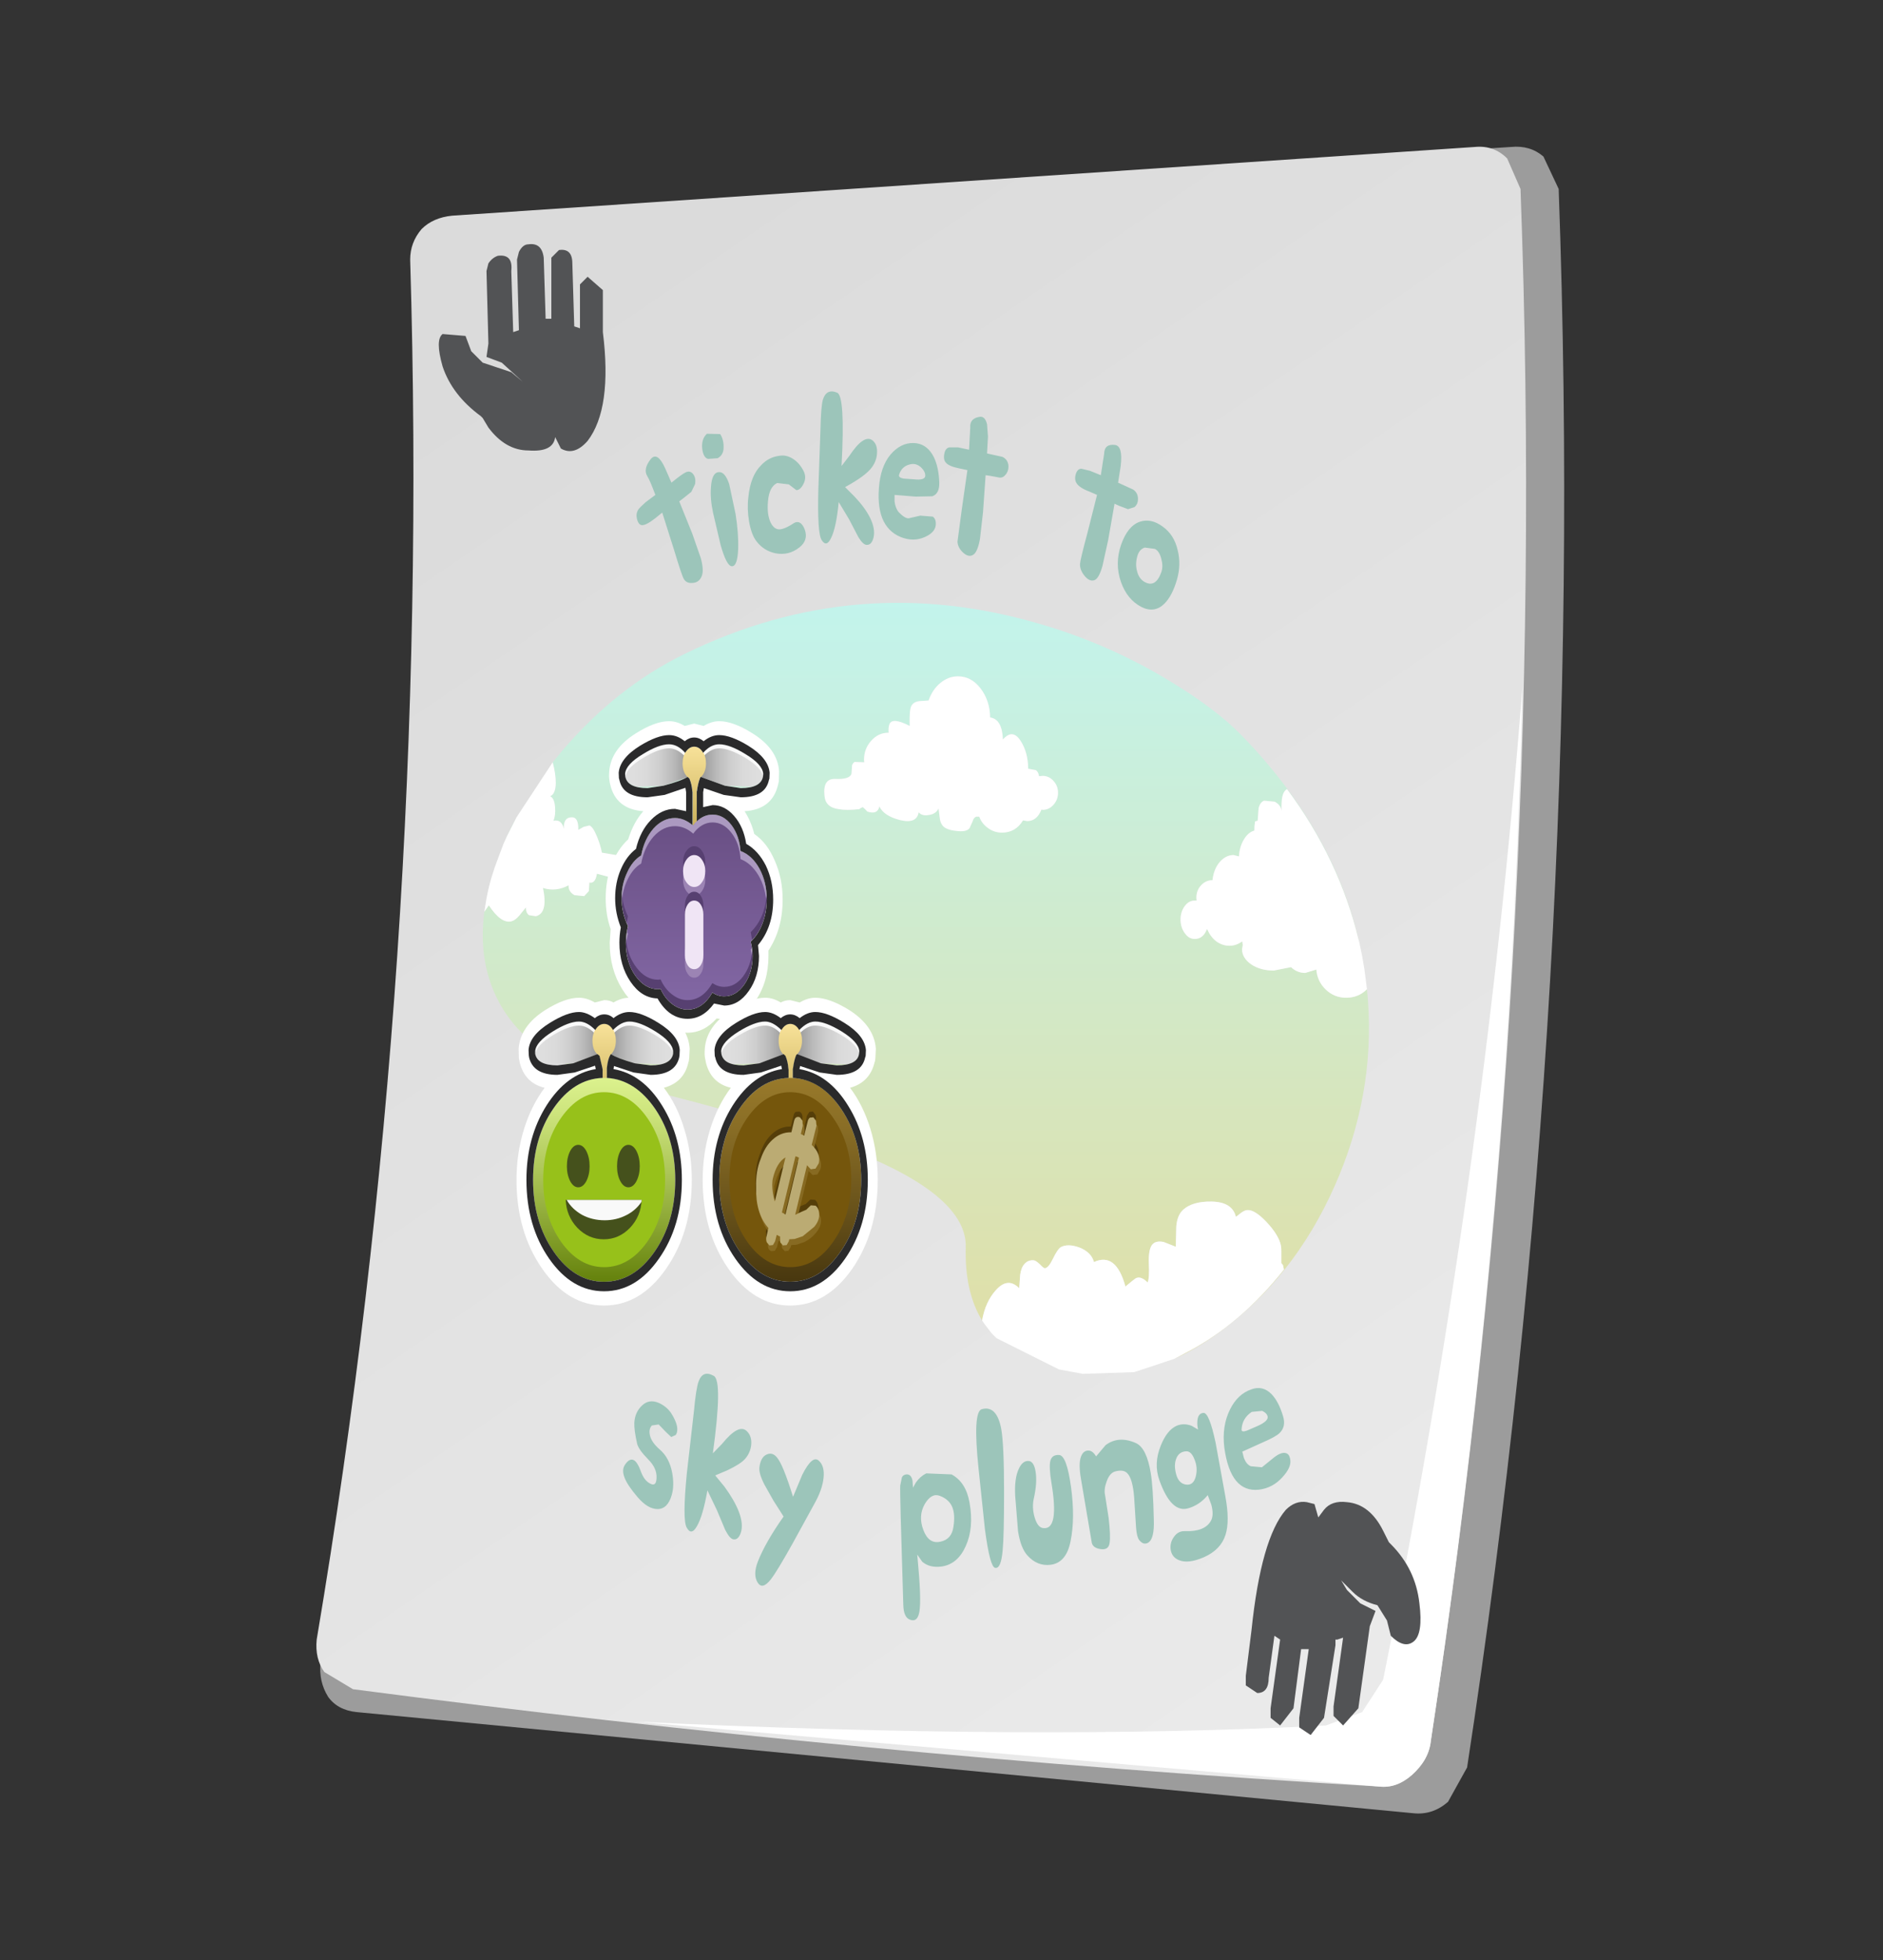 <?xml version="1.0" encoding="UTF-8" standalone="no"?>
<svg xmlns:xlink="http://www.w3.org/1999/xlink" height="51.35px" width="49.35px" xmlns="http://www.w3.org/2000/svg">
  <rect width="100%" height="100%" fill="#333333" stroke="none"/>
  <g transform="matrix(1.0, 0.0, 0.0, 1.0, 0.0, 0.0)">
    <use height="51.35" transform="matrix(1.0, 0.0, 0.0, 1.0, 0.0, 0.0)" width="49.35" xlink:href="#shape0"/>
    <use height="180.85" transform="matrix(0.124, 0.0, 0.0, 0.178, 12.65, 10.25)" width="187.35" xlink:href="#sprite0"/>
  </g>
  <defs>
    <g id="shape0" transform="matrix(1.0, 0.0, 0.0, 1.0, 0.0, 0.0)">
      <path d="M0.0 0.0 L49.35 0.0 49.35 51.35 0.0 51.35 0.0 0.0" fill="#ffffff" fill-opacity="0.0" fill-rule="evenodd" stroke="none"/>
      <path d="M40.45 4.1 L40.85 4.95 Q41.6 25.75 38.45 46.3 L37.95 47.2 Q37.55 47.55 37.05 47.5 L9.35 44.85 Q8.85 44.8 8.6 44.45 8.35 44.05 8.4 43.55 11.45 25.05 10.85 6.8 10.85 6.35 11.2 6.0 11.5 5.7 12.0 5.65 L39.6 3.85 Q40.1 3.8 40.45 4.1" fill="#9c9c9c" fill-rule="evenodd" stroke="none"/>
      <path d="M39.85 4.95 Q40.6 25.3 37.5 45.6 37.45 46.1 37.0 46.5 36.6 46.85 36.15 46.8 22.6 46.0 9.25 44.25 L8.5 43.8 Q8.25 43.45 8.3 42.95 11.3 25.15 10.75 6.8 10.75 6.35 11.05 6.0 11.35 5.7 11.85 5.65 L38.65 3.85 Q39.15 3.8 39.5 4.15 L39.85 4.95" fill="url(#gradient0)" fill-rule="evenodd" stroke="none"/>
      <path d="M37.5 45.6 Q37.45 46.1 37.0 46.5 36.6 46.85 36.15 46.8 L16.65 45.1 Q27.15 45.6 34.75 45.2 L35.7 44.85 36.25 44.0 Q38.9 30.85 39.9 18.0 39.6 31.75 37.5 45.6" fill="#ffffff" fill-rule="evenodd" stroke="none"/>
      <path d="M13.6 6.6 Q13.7 6.4 13.85 6.4 14.2 6.35 14.25 6.75 L14.3 8.35 14.45 8.35 14.45 6.95 14.45 6.75 14.65 6.55 Q15.0 6.5 15.0 6.9 L15.05 8.55 15.2 8.6 15.2 7.65 15.2 7.45 15.4 7.25 15.8 7.6 15.8 8.7 Q16.05 10.7 15.4 11.55 15.05 11.95 14.7 11.75 L14.55 11.45 Q14.5 11.85 13.85 11.8 13.25 11.8 12.8 11.2 L12.65 10.95 12.6 10.9 Q11.85 10.35 11.6 9.6 11.4 8.9 11.6 8.75 L12.2 8.8 12.35 9.2 12.65 9.5 13.4 9.75 13.7 10.0 13.15 9.5 12.75 9.35 12.8 9.0 12.75 7.1 12.8 6.9 Q12.9 6.75 13.05 6.7 13.45 6.65 13.4 7.1 L13.45 8.7 13.6 8.65 13.55 6.8 13.6 6.6" fill="#525355" fill-rule="evenodd" stroke="none"/>
      <path d="M36.25 40.1 L36.4 40.4 36.45 40.45 Q37.1 41.1 37.2 42.0 37.3 42.8 37.05 43.0 36.8 43.2 36.45 42.85 L36.35 42.45 36.1 42.05 Q35.7 41.95 35.45 41.7 L35.15 41.4 35.3 41.65 35.65 42.0 36.05 42.2 35.9 42.6 35.6 44.75 35.2 45.2 34.95 44.95 34.95 44.7 35.2 42.9 35.05 42.95 35.0 42.95 35.0 43.1 34.7 45.0 34.35 45.45 34.05 45.25 34.05 45.0 34.3 43.2 34.1 43.2 33.9 44.75 33.55 45.2 33.3 45.0 33.3 44.75 33.55 42.95 33.4 42.85 33.25 43.95 Q33.25 44.35 32.95 44.35 L32.65 44.15 32.65 43.9 32.8 42.7 Q33.05 40.3 33.7 39.55 33.95 39.3 34.25 39.35 L34.45 39.4 34.55 39.75 34.7 39.55 Q34.9 39.3 35.3 39.35 35.9 39.4 36.25 40.1" fill="#525355" fill-rule="evenodd" stroke="none"/>
    </g>
    <linearGradient gradientTransform="matrix(-0.015, -0.022, -0.022, 0.015, 25.9, 26.65)" gradientUnits="userSpaceOnUse" id="gradient0" spreadMethod="pad" x1="-819.2" x2="819.2">
      <stop offset="0.0" stop-color="#ebebeb"/>
      <stop offset="1.0" stop-color="#dbdbdb"/>
    </linearGradient>
    <g id="sprite0" transform="matrix(1.0, 0.0, 0.0, 1.0, 0.0, 0.0)">
      <use height="180.85" transform="matrix(1.0, 0.0, 0.0, 1.0, 0.0, 0.0)" width="187.35" xlink:href="#sprite1"/>
    </g>
    <g id="sprite1" transform="matrix(1.0, 0.0, 0.0, 1.0, 0.0, 0.0)">
      <use height="180.85" transform="matrix(1.0, 0.0, 0.0, 1.0, 0.0, 0.0)" width="187.35" xlink:href="#shape1"/>
    </g>
    <g id="shape1" transform="matrix(1.0, 0.0, 0.0, 1.0, 0.0, 0.0)">
      <path d="M185.25 81.0 L185.1 80.65 Q181.0 68.85 170.0 58.55 169.25 58.85 169.0 59.7 168.8 60.35 168.85 61.8 168.75 60.9 167.4 60.4 L165.15 60.25 Q164.3 60.5 164.0 61.35 L163.8 63.2 163.25 63.3 Q163.1 63.9 163.1 64.65 161.8 64.9 160.9 65.95 159.95 67.05 159.85 68.45 L158.7 68.25 Q157.05 68.25 155.75 69.3 154.5 70.35 154.25 71.95 152.85 71.95 151.85 72.7 150.85 73.45 150.85 74.5 L150.9 74.95 150.5 74.95 Q149.25 74.95 148.4 75.75 147.5 76.6 147.5 77.75 147.5 78.9 148.4 79.75 149.25 80.6 150.5 80.6 152.25 80.6 153.05 79.2 L153.1 79.15 153.15 79.2 Q153.85 80.3 155.05 80.95 156.35 81.6 157.85 81.6 159.25 81.6 160.55 80.95 L160.65 81.5 160.5 82.1 Q160.5 83.4 162.45 84.35 164.4 85.25 167.2 85.25 L170.85 84.75 Q172.15 85.6 173.85 85.6 L176.2 85.1 Q176.4 86.85 178.2 88.05 180.0 89.25 182.5 89.25 185.1 89.25 186.9 88.0 188.95 101.85 181.15 115.2 172.95 129.15 157.4 137.6 151.75 140.65 146.15 142.4 L149.0 141.35 Q160.2 137.25 169.35 129.25 L169.15 128.6 168.8 128.3 168.8 126.65 Q168.85 125.75 168.4 125.0 167.55 123.6 165.45 122.1 163.15 120.45 161.65 120.5 161.15 120.5 160.4 120.85 L159.2 121.5 Q158.45 119.3 154.05 119.25 150.05 119.2 148.05 120.45 146.8 121.25 146.6 122.9 L146.5 125.9 143.95 125.2 Q142.25 124.95 141.5 125.6 140.7 126.3 140.8 128.3 140.95 130.5 140.55 131.15 139.15 130.2 138.15 130.5 137.9 130.55 135.85 131.75 133.85 126.65 129.2 128.15 128.65 126.7 126.1 126.0 123.7 125.4 122.2 125.95 121.5 126.25 120.5 127.7 119.6 129.0 118.85 129.05 118.6 129.1 117.8 128.5 116.95 127.95 116.55 127.9 115.35 127.8 114.55 128.4 113.8 128.95 113.6 130.05 L113.4 132.0 Q111.0 130.3 108.45 132.3 106.25 134.0 105.55 136.75 101.85 132.5 102.1 126.0 102.45 118.5 78.95 111.95 64.45 107.9 28.55 101.7 10.1 98.5 3.45 89.9 -1.05 84.05 0.35 76.6 L1.3 75.65 Q3.9 78.4 6.1 78.0 6.9 77.85 7.75 77.15 L9.15 75.95 Q9.1 76.75 9.8 77.1 L11.25 77.25 Q13.85 76.8 12.75 73.1 15.5 73.7 18.15 72.7 18.1 73.65 19.4 74.15 L21.45 74.3 22.45 73.55 22.55 72.3 Q23.8 72.5 24.15 71.0 L28.7 71.85 Q32.15 72.1 31.85 70.25 31.7 69.0 29.05 68.35 L25.2 67.9 Q24.9 66.8 24.2 65.6 23.3 64.05 22.55 63.9 L21.35 64.1 20.2 64.55 Q20.3 62.6 18.7 62.7 17.05 62.75 17.15 64.4 16.7 62.95 14.95 63.2 15.45 62.4 15.3 61.2 15.15 59.85 14.25 59.6 15.4 59.3 15.45 57.65 15.45 56.3 14.8 54.6 L17.0 52.75 Q28.35 43.55 42.55 38.7 79.1 26.2 118.3 34.35 132.4 37.25 145.0 42.55 154.9 46.7 160.35 50.6 179.8 64.5 185.25 81.0 M96.7 42.95 Q95.05 43.9 94.25 45.5 L92.25 45.6 Q90.65 45.75 90.4 46.75 90.2 47.35 90.25 49.25 86.65 47.95 86.0 48.95 85.7 49.4 85.8 50.25 L85.75 50.25 Q83.6 50.25 82.1 51.45 80.6 52.6 80.6 54.25 L80.65 54.6 78.6 54.55 Q78.0 54.85 78.05 55.3 L77.95 56.3 Q77.55 57.15 74.45 57.05 71.85 57.0 72.25 59.55 72.45 61.25 75.3 61.5 76.85 61.7 79.6 61.5 79.9 61.3 80.35 61.2 L80.9 61.55 81.3 61.85 Q83.45 62.35 83.85 61.1 84.8 62.5 88.2 63.1 91.75 63.7 92.15 61.95 92.85 62.55 94.35 62.35 95.8 62.2 96.35 61.4 L96.6 62.75 Q96.7 63.5 97.25 63.95 98.0 64.55 100.1 64.7 102.2 64.9 102.9 64.3 L103.55 63.3 Q103.7 62.8 104.3 62.6 L104.95 62.6 Q105.5 63.65 106.85 64.3 108.15 64.95 109.75 64.95 112.65 64.95 114.2 63.15 L115.1 63.25 Q117.15 63.25 118.1 61.55 L118.35 61.6 Q119.7 61.6 120.65 60.85 121.6 60.1 121.6 59.1 121.6 58.05 120.65 57.35 119.7 56.6 118.35 56.6 L117.6 56.65 Q117.45 56.0 116.9 55.75 L115.3 55.55 Q115.25 53.1 113.7 51.45 112.0 49.6 109.95 51.25 109.8 48.25 107.25 48.0 107.2 45.5 105.2 43.7 103.25 41.95 100.45 41.95 98.4 41.95 96.7 42.95 M4.4 66.6 Q5.6 64.6 7.15 62.7 L5.15 65.45 4.4 66.6" fill="url(#gradient1)" fill-rule="evenodd" stroke="none"/>
      <path d="M186.9 88.0 Q185.1 89.25 182.5 89.25 180.0 89.25 178.2 88.05 176.4 86.85 176.2 85.1 L173.85 85.6 Q172.15 85.6 170.85 84.75 L167.2 85.25 Q164.4 85.25 162.45 84.35 160.5 83.4 160.5 82.1 L160.65 81.5 160.55 80.95 Q159.25 81.6 157.85 81.6 156.35 81.6 155.05 80.95 153.85 80.3 153.15 79.2 L153.1 79.15 153.05 79.2 Q152.25 80.6 150.5 80.6 149.25 80.6 148.4 79.75 147.5 78.9 147.5 77.75 147.5 76.6 148.4 75.75 149.25 74.95 150.5 74.95 L150.9 74.95 150.85 74.5 Q150.85 73.45 151.85 72.7 152.85 71.95 154.25 71.95 154.5 70.35 155.75 69.3 157.05 68.25 158.7 68.25 L159.85 68.45 Q159.95 67.05 160.9 65.95 161.8 64.9 163.1 64.65 163.1 63.9 163.25 63.3 L163.8 63.2 164.0 61.35 Q164.3 60.5 165.15 60.25 L167.4 60.4 Q168.75 60.9 168.85 61.8 168.8 60.35 169.0 59.7 169.25 58.85 170.0 58.55 181.0 68.85 185.1 80.65 L185.25 81.0 185.85 83.0 186.35 85.0 186.9 88.0 M14.8 54.6 Q15.45 56.3 15.45 57.65 15.4 59.3 14.25 59.6 15.15 59.85 15.3 61.2 15.45 62.4 14.95 63.2 16.7 62.95 17.15 64.4 17.05 62.75 18.7 62.7 20.3 62.6 20.2 64.55 L21.35 64.1 22.55 63.9 Q23.3 64.05 24.2 65.6 24.9 66.8 25.2 67.9 L29.05 68.35 Q31.7 69.0 31.85 70.25 32.15 72.1 28.7 71.85 L24.15 71.0 Q23.8 72.5 22.55 72.3 L22.45 73.55 21.45 74.3 19.4 74.15 Q18.1 73.65 18.15 72.7 15.5 73.7 12.75 73.1 13.85 76.8 11.25 77.25 L9.8 77.1 Q9.1 76.75 9.15 75.95 L7.75 77.15 Q6.9 77.85 6.1 78.0 3.9 78.4 1.3 75.65 L0.35 76.6 0.75 74.85 Q1.15 73.3 1.8 71.7 L2.55 70.05 4.4 66.6 5.15 65.45 7.15 62.7 14.8 54.6 M105.55 136.75 Q106.25 134.0 108.45 132.3 111.0 130.3 113.4 132.0 L113.6 130.05 Q113.8 128.95 114.55 128.4 115.35 127.8 116.55 127.9 116.95 127.95 117.8 128.5 118.6 129.1 118.85 129.05 119.6 129.0 120.5 127.7 121.5 126.25 122.2 125.95 123.7 125.4 126.1 126.0 128.65 126.7 129.2 128.15 133.85 126.65 135.85 131.75 137.9 130.55 138.15 130.5 139.15 130.2 140.55 131.15 140.95 130.5 140.8 128.3 140.7 126.3 141.5 125.6 142.25 124.95 143.95 125.2 L146.5 125.9 146.6 122.9 Q146.8 121.25 148.05 120.45 150.05 119.2 154.05 119.25 158.45 119.3 159.2 121.5 L160.4 120.85 Q161.15 120.5 161.65 120.5 163.15 120.45 165.45 122.1 167.55 123.6 168.4 125.0 168.85 125.75 168.8 126.65 L168.8 128.3 169.15 128.6 169.35 129.25 Q160.2 137.25 149.0 141.35 L146.15 142.4 137.7 144.35 126.85 144.6 121.8 143.95 108.6 139.35 107.95 138.9 107.6 138.65 106.15 137.35 105.55 136.75 M96.7 42.95 Q98.4 41.95 100.45 41.95 103.25 41.95 105.2 43.7 107.2 45.5 107.25 48.0 109.8 48.25 109.95 51.25 112.0 49.6 113.7 51.45 115.25 53.1 115.3 55.55 L116.9 55.75 Q117.45 56.0 117.6 56.65 L118.35 56.6 Q119.7 56.6 120.65 57.35 121.6 58.05 121.6 59.1 121.6 60.1 120.65 60.85 119.7 61.6 118.35 61.6 L118.1 61.55 Q117.15 63.25 115.1 63.25 L114.2 63.15 Q112.65 64.95 109.75 64.95 108.15 64.95 106.85 64.3 105.5 63.65 104.95 62.6 L104.3 62.6 Q103.7 62.8 103.55 63.3 L102.9 64.3 Q102.2 64.9 100.1 64.7 98.0 64.55 97.25 63.95 96.7 63.5 96.6 62.75 L96.35 61.4 Q95.8 62.2 94.35 62.35 92.85 62.55 92.15 61.95 91.75 63.7 88.2 63.1 84.8 62.5 83.85 61.1 83.45 62.35 81.3 61.85 L80.9 61.55 80.35 61.2 Q79.9 61.3 79.6 61.5 76.85 61.7 75.3 61.5 72.45 61.25 72.25 59.55 71.85 57.0 74.45 57.05 77.55 57.15 77.95 56.3 L78.05 55.3 Q78.0 54.85 78.6 54.55 L80.65 54.6 80.6 54.25 Q80.6 52.6 82.1 51.45 83.6 50.25 85.75 50.25 L85.8 50.25 Q85.7 49.4 86.0 48.95 86.65 47.95 90.25 49.25 90.2 47.35 90.4 46.75 90.65 45.75 92.25 45.6 L94.25 45.5 Q95.05 43.9 96.7 42.95" fill="#ffffff" fill-rule="evenodd" stroke="none"/>
      <path d="M90.75 10.7 Q88.6 10.9 88.0 12.3 87.85 12.7 88.95 12.85 L91.1 12.95 Q93.55 13.15 93.55 12.4 93.55 11.85 92.8 11.3 91.9 10.65 90.75 10.7 M83.35 9.05 Q83.3 10.2 82.25 11.2 80.95 12.45 76.6 14.1 L78.6 15.5 Q80.85 17.15 81.9 18.65 83.05 20.3 82.6 21.55 82.2 22.65 81.15 22.6 80.4 22.6 79.4 21.45 L77.45 18.85 75.25 16.3 Q74.75 19.95 73.7 21.5 72.7 23.05 71.65 21.9 70.7 20.9 70.95 14.35 L71.4 5.5 Q71.5 2.25 71.9 1.25 72.65 -0.45 74.9 0.2 76.65 0.65 75.85 11.0 L77.5 9.5 Q80.55 6.3 82.35 7.2 83.45 7.8 83.35 9.05 M91.7 7.65 Q94.1 7.9 95.4 9.75 96.4 11.25 96.5 13.4 96.6 15.05 95.05 15.45 L91.5 15.5 87.05 15.25 87.05 16.2 Q87.25 17.25 87.95 17.8 89.2 18.7 90.0 18.7 L92.5 18.3 95.15 18.45 Q95.9 18.85 95.75 19.75 95.55 20.8 93.45 21.45 91.05 22.2 88.35 21.45 82.8 19.85 83.85 13.5 84.4 10.5 86.75 8.9 88.95 7.4 91.7 7.65 M111.1 10.8 Q111.25 11.65 110.55 12.25 110.0 12.75 109.25 12.7 L107.3 12.45 106.3 12.35 105.75 17.8 105.1 21.75 Q104.6 23.65 103.7 24.05 102.75 24.5 101.55 23.75 100.45 23.05 100.35 22.15 L101.25 17.45 102.45 11.6 100.75 11.35 Q98.55 11.05 97.9 10.5 97.3 10.05 97.6 9.1 97.85 8.35 98.65 8.25 L100.45 8.25 102.8 8.6 103.05 5.35 Q102.9 3.95 105.15 3.75 106.2 3.7 106.6 4.85 L106.8 6.65 106.6 9.15 109.85 9.65 Q110.9 10.0 111.1 10.8 M133.65 7.9 Q135.35 8.05 134.85 11.0 L134.3 13.45 137.45 14.45 Q138.45 14.9 138.5 15.75 138.55 16.6 137.75 17.05 L136.4 17.35 134.5 16.85 133.55 16.55 132.2 21.9 131.0 25.7 Q130.25 27.55 129.3 27.8 128.25 28.05 127.2 27.15 126.2 26.3 126.25 25.4 126.3 24.8 127.8 20.9 L129.85 15.25 128.2 14.75 Q126.1 14.2 125.5 13.5 125.0 12.95 125.4 12.1 125.75 11.4 126.55 11.4 L128.35 11.7 130.65 12.35 131.35 9.2 Q131.4 7.7 133.65 7.9 M143.45 24.7 Q143.05 23.55 142.1 23.2 L139.95 23.0 Q138.75 23.25 138.35 24.3 137.9 25.45 138.3 26.45 138.65 27.5 139.75 28.0 142.2 29.05 143.45 26.6 143.85 25.75 143.45 24.7 M143.7 19.9 Q146.15 21.1 146.9 23.4 147.65 25.5 146.75 27.7 145.75 30.1 144.1 31.25 142.0 32.7 139.25 31.75 136.2 30.65 134.9 28.05 133.55 25.35 134.95 22.55 136.35 19.8 138.9 19.2 141.25 18.65 143.7 19.9 M50.3 22.65 L48.7 17.9 Q48.05 15.8 48.25 14.1 48.45 11.95 49.9 11.9 51.2 11.8 52.1 13.65 L53.45 18.05 Q54.1 20.9 54.0 23.2 53.85 25.8 52.65 25.75 51.55 25.7 50.3 22.65 M47.4 6.25 L50.2 6.3 Q51.05 7.2 50.9 8.55 50.75 9.45 49.65 9.85 L47.65 9.95 Q46.65 9.8 46.4 8.45 46.2 7.0 47.4 6.25 M42.85 11.95 Q43.85 11.6 44.5 12.2 45.1 12.75 44.9 13.65 L44.1 14.8 42.4 15.75 41.55 16.2 44.3 20.95 46.1 24.55 Q46.8 26.35 46.3 27.2 45.75 28.15 44.4 28.2 43.05 28.3 42.5 27.6 42.1 27.15 40.45 23.35 L37.95 17.85 36.45 18.7 Q34.5 19.75 33.65 19.7 32.9 19.65 32.6 18.75 32.35 18.0 32.9 17.4 33.2 17.1 34.4 16.35 L36.5 15.25 Q35.35 13.1 34.8 12.5 33.85 11.45 35.55 9.95 36.95 8.85 38.55 11.3 L39.9 13.45 Q42.0 12.25 42.85 11.95 M65.6 9.95 Q66.95 10.55 67.8 11.7 68.55 12.7 67.75 13.7 67.1 14.55 66.3 14.55 L64.7 13.7 62.25 13.5 Q60.55 14.05 60.3 16.2 60.05 18.1 60.85 19.3 61.75 20.6 63.35 20.25 64.25 20.1 65.9 19.35 67.3 18.9 68.1 20.4 68.85 21.95 66.9 23.0 64.7 24.2 61.95 23.85 59.45 23.5 57.9 22.1 56.8 21.15 56.3 19.15 55.85 17.3 56.15 15.6 56.6 12.4 58.9 10.85 60.45 9.7 62.65 9.5 64.15 9.3 65.6 9.95" fill="#9cc5ba" fill-rule="evenodd" stroke="none"/>
      <path d="M44.5 54.9 Q45.2 56.0 43.2 56.8 L38.2 58.05 32.6 58.2 Q29.95 57.7 30.1 56.3 30.25 54.9 33.85 53.4 37.2 51.95 39.4 51.95 41.1 51.95 42.7 53.1 43.9 53.95 44.5 54.9" fill="url(#gradient2)" fill-rule="evenodd" stroke="none"/>
      <path d="M44.9 54.9 Q45.5 53.95 46.7 53.1 48.3 51.95 50.0 51.95 52.2 51.95 55.55 53.4 59.15 54.9 59.3 56.3 59.45 57.7 56.8 58.2 L51.2 58.05 46.2 56.8 Q44.2 56.0 44.9 54.9" fill="url(#gradient3)" fill-rule="evenodd" stroke="none"/>
      <path d="M34.05 53.9 Q30.5 55.35 30.15 56.7 L30.1 56.3 Q30.25 54.9 33.85 53.4 37.2 51.95 39.4 51.95 41.1 51.95 42.7 53.1 43.9 53.95 44.5 54.9 44.8 55.35 44.65 55.75 L44.5 55.5 Q43.9 54.55 42.7 53.7 41.1 52.55 39.4 52.55 37.3 52.55 34.05 53.9" fill="#f9f9f9" fill-rule="evenodd" stroke="none"/>
      <path d="M44.9 55.5 L44.75 55.75 Q44.6 55.35 44.9 54.9 45.5 53.95 46.7 53.1 48.3 51.95 50.0 51.95 52.2 51.95 55.55 53.4 59.15 54.9 59.3 56.3 L59.25 56.7 Q58.9 55.35 55.4 53.9 52.1 52.55 50.0 52.55 48.3 52.55 46.7 53.7 45.5 54.55 44.9 55.5" fill="#f9f9f9" fill-rule="evenodd" stroke="none"/>
      <path d="M47.2 54.75 Q47.2 56.15 45.95 56.9 45.5 57.7 45.3 58.8 L45.25 58.9 45.25 69.15 44.35 69.15 44.35 59.0 44.3 58.8 Q44.2 57.85 43.7 57.0 42.25 56.3 42.25 54.75 42.25 53.75 42.95 53.0 43.7 52.3 44.7 52.3 45.75 52.3 46.5 53.0 47.2 53.75 47.2 54.75" fill="url(#gradient4)" fill-rule="evenodd" stroke="none"/>
      <path d="M44.5 63.9 Q46.2 62.3 48.6 62.3 50.9 62.3 52.6 63.85 54.25 65.4 54.5 67.65 56.95 68.3 58.5 70.25 60.05 72.25 60.05 74.8 60.05 76.7 59.1 78.4 58.2 80.0 56.65 81.0 57.05 82.05 57.05 83.1 57.05 85.55 55.3 87.3 53.55 89.05 51.05 89.05 49.75 89.05 48.55 88.5 46.45 91.0 43.3 91.0 41.55 91.0 40.0 90.15 38.5 89.35 37.6 87.95 L37.1 88.0 Q34.3 88.0 32.25 86.0 30.25 84.0 30.25 81.15 30.25 80.05 30.7 78.7 29.35 76.75 29.35 74.6 29.35 72.55 30.55 70.8 31.65 69.1 33.5 68.3 34.15 65.9 36.1 64.35 38.1 62.8 40.65 62.8 42.7 62.8 44.5 63.9" fill="#ffffff" fill-rule="evenodd" stroke="none"/>
      <path d="M29.35 74.6 Q29.35 72.55 30.55 70.8 31.65 69.1 33.5 68.3 34.15 65.9 36.1 64.35 38.1 62.8 40.65 62.8 42.7 62.8 44.5 63.9 46.2 62.3 48.6 62.3 50.9 62.3 52.6 63.85 54.25 65.4 54.5 67.65 56.95 68.3 58.5 70.25 60.05 72.25 60.05 74.8 60.05 76.7 59.1 78.4 58.2 80.0 56.65 81.0 57.05 82.05 57.05 83.1 57.05 85.55 55.3 87.3 53.55 89.05 51.05 89.05 49.75 89.05 48.55 88.5 46.45 91.0 43.3 91.0 41.55 91.0 40.0 90.15 38.5 89.35 37.6 87.95 L37.1 88.0 Q34.3 88.0 32.25 86.0 30.25 84.0 30.25 81.15 30.25 80.05 30.7 78.7 29.35 76.75 29.35 74.6" fill="url(#gradient5)" fill-rule="evenodd" stroke="none"/>
      <path d="M40.65 62.8 Q42.7 62.8 44.5 63.9 46.2 62.3 48.6 62.3 50.9 62.3 52.6 63.85 54.25 65.4 54.5 67.65 56.95 68.3 58.5 70.25 60.05 72.25 60.05 74.8 L60.0 75.45 Q59.8 73.05 58.3 71.25 56.75 69.45 54.5 68.85 54.3 66.55 52.6 65.0 50.9 63.45 48.6 63.45 46.25 63.45 44.5 65.1 42.7 64.0 40.65 64.0 38.1 64.0 36.1 65.55 34.15 67.1 33.5 69.5 31.8 70.2 30.7 71.75 29.6 73.25 29.4 75.15 L29.35 74.6 Q29.35 72.55 30.55 70.8 31.65 69.1 33.5 68.3 34.15 65.9 36.1 64.35 38.1 62.8 40.65 62.8" fill="#ab99c0" fill-rule="evenodd" stroke="none"/>
      <path d="M30.5 79.5 L30.7 79.85 Q30.35 80.85 30.3 81.7 L30.25 81.15 Q30.25 80.35 30.5 79.5" fill="#ab99c0" fill-rule="evenodd" stroke="none"/>
      <path d="M56.65 82.15 L56.9 81.95 57.05 83.1 57.0 83.65 56.65 82.15" fill="#ab99c0" fill-rule="evenodd" stroke="none"/>
      <path d="M51.05 87.65 Q53.35 87.65 55.0 86.15 56.7 84.6 56.95 82.35 L57.05 83.1 Q57.05 85.55 55.3 87.3 53.55 89.05 51.05 89.05 49.75 89.05 48.55 88.5 46.45 91.0 43.3 91.0 41.55 91.0 40.0 90.15 38.5 89.35 37.6 87.95 L37.1 88.0 Q34.3 88.0 32.25 86.0 30.25 84.0 30.25 81.15 L30.3 80.45 Q30.55 83.05 32.5 84.8 34.45 86.6 37.1 86.6 L37.6 86.55 Q38.5 87.95 40.0 88.75 41.55 89.6 43.3 89.6 46.45 89.6 48.55 87.1 49.75 87.65 51.05 87.65" fill="#574071" fill-rule="evenodd" stroke="none"/>
      <path d="M29.35 74.6 L29.4 73.85 Q29.65 75.8 30.7 77.25 L30.45 78.25 Q29.35 76.45 29.35 74.6" fill="#574071" fill-rule="evenodd" stroke="none"/>
      <path d="M60.0 74.2 L60.05 74.8 Q60.05 76.6 59.2 78.2 58.35 79.75 56.95 80.75 L56.65 79.6 Q59.6 77.6 60.0 74.2" fill="#574071" fill-rule="evenodd" stroke="none"/>
      <path d="M44.7 69.55 Q45.7 69.55 46.35 70.25 47.05 70.95 47.05 71.9 47.05 72.85 46.35 73.55 45.7 74.2 44.7 74.2 43.7 74.2 43.05 73.55 42.35 72.85 42.35 71.9 42.35 70.95 43.05 70.25 43.75 69.55 44.7 69.55" fill="#9c84b4" fill-rule="evenodd" stroke="none"/>
      <path d="M44.7 66.95 Q45.7 66.95 46.35 67.65 47.05 68.35 47.05 69.3 47.05 70.3 46.35 70.95 45.7 71.65 44.7 71.65 43.75 71.65 43.05 70.95 42.35 70.3 42.35 69.3 42.35 68.35 43.05 67.65 43.75 66.95 44.7 66.95" fill="#574071" fill-rule="evenodd" stroke="none"/>
      <path d="M44.7 68.25 Q45.7 68.25 46.35 68.95 47.05 69.65 47.05 70.6 47.05 71.6 46.35 72.25 45.7 72.95 44.7 72.95 43.75 72.95 43.05 72.25 42.35 71.6 42.35 70.6 42.35 69.65 43.05 68.95 43.75 68.25 44.7 68.25" fill="#f0e5f5" fill-rule="evenodd" stroke="none"/>
      <path d="M46.1 76.85 Q46.65 77.45 46.65 78.3 L46.65 84.3 Q46.65 85.15 46.1 85.7 45.55 86.3 44.7 86.3 43.85 86.3 43.3 85.7 42.75 85.15 42.75 84.3 L42.75 78.3 Q42.75 77.45 43.3 76.85 43.85 76.25 44.7 76.25 45.55 76.25 46.1 76.85" fill="#9c84b4" fill-rule="evenodd" stroke="none"/>
      <path d="M46.65 75.7 L46.65 81.7 Q46.65 82.55 46.1 83.15 45.55 83.75 44.7 83.75 43.85 83.75 43.3 83.15 42.75 82.55 42.75 81.7 L42.75 75.7 Q42.75 74.85 43.3 74.25 43.85 73.65 44.7 73.65 45.55 73.65 46.1 74.25 46.65 74.85 46.65 75.7" fill="#574071" fill-rule="evenodd" stroke="none"/>
      <path d="M46.65 77.0 L46.65 83.0 Q46.65 83.85 46.1 84.45 45.55 85.05 44.7 85.05 43.85 85.05 43.3 84.45 42.75 83.85 42.75 83.0 L42.75 77.0 Q42.75 76.15 43.3 75.55 43.85 74.95 44.7 74.95 45.55 74.95 46.1 75.55 46.65 76.15 46.65 77.0" fill="#f0e5f5" fill-rule="evenodd" stroke="none"/>
      <path d="M45.25 58.9 L45.3 58.8 Q45.5 57.7 45.95 56.9 L46.1 56.75 51.2 58.05 54.55 58.4 Q58.8 58.4 59.25 56.7 L59.3 56.3 Q59.15 54.9 55.55 53.4 52.2 51.95 50.0 51.95 48.2 51.95 46.6 53.2 45.85 52.3 44.7 52.3 43.6 52.3 42.8 53.2 41.2 51.95 39.4 51.95 37.2 51.95 33.85 53.4 30.25 54.9 30.1 56.3 L30.15 56.7 Q30.6 58.4 34.85 58.4 L38.2 58.05 Q41.95 57.35 43.3 56.75 L43.7 57.0 Q44.2 57.85 44.3 58.8 L44.35 59.0 44.35 63.85 Q42.55 62.8 40.65 62.8 38.1 62.8 36.1 64.35 34.15 65.9 33.5 68.3 31.65 69.1 30.55 70.8 29.35 72.55 29.35 74.6 29.35 76.75 30.7 78.7 30.25 80.05 30.25 81.15 30.25 84.0 32.25 86.0 34.3 88.0 37.1 88.0 L37.6 87.95 Q38.5 89.35 40.0 90.15 41.55 91.0 43.3 91.0 46.45 91.0 48.55 88.5 49.75 89.05 51.05 89.05 53.55 89.05 55.3 87.3 57.05 85.55 57.05 83.1 57.05 82.05 56.65 81.0 58.2 80.0 59.1 78.4 60.05 76.7 60.05 74.8 60.05 72.25 58.5 70.25 56.95 68.3 54.5 67.65 54.25 65.4 52.6 63.85 50.9 62.3 48.6 62.3 46.7 62.3 45.25 63.3 L45.25 58.9 M44.7 48.9 L46.7 49.25 Q48.4 48.55 50.0 48.55 52.95 48.55 57.05 50.35 62.35 52.65 62.65 55.95 L62.6 57.25 62.6 57.4 62.45 57.85 Q61.25 61.55 55.35 61.8 56.75 63.3 57.4 65.15 60.15 66.45 61.75 69.1 63.4 71.7 63.4 74.8 63.4 79.15 60.4 82.3 L60.4 83.1 Q60.4 86.95 57.65 89.7 54.9 92.45 51.05 92.45 L49.45 92.3 Q46.75 94.4 43.3 94.4 39.05 94.4 36.0 91.35 32.1 90.9 29.5 88.0 26.85 85.05 26.85 81.15 L27.05 79.15 Q26.0 77.05 26.0 74.6 26.0 71.95 27.25 69.65 28.55 67.35 30.75 65.95 31.9 63.4 33.95 61.8 28.15 61.5 26.95 57.85 L26.85 57.55 26.8 57.3 Q26.65 56.7 26.75 55.95 27.1 52.65 32.35 50.35 36.45 48.55 39.4 48.55 41.05 48.55 42.7 49.25 L44.7 48.9" fill="#ffffff" fill-rule="evenodd" stroke="none"/>
      <path d="M44.3 58.8 L44.35 59.0 44.35 63.85 Q42.55 62.8 40.65 62.8 38.1 62.8 36.1 64.35 34.15 65.9 33.5 68.3 31.65 69.1 30.55 70.8 29.35 72.55 29.35 74.6 29.35 76.75 30.7 78.7 30.25 80.05 30.25 81.15 30.25 84.0 32.25 86.0 34.3 88.0 37.1 88.0 L37.6 87.95 Q38.5 89.35 40.0 90.15 41.55 91.0 43.3 91.0 46.45 91.0 48.55 88.5 49.75 89.05 51.05 89.05 53.55 89.05 55.3 87.3 57.05 85.55 57.05 83.1 57.05 82.05 56.65 81.0 58.2 80.0 59.1 78.4 60.05 76.7 60.05 74.8 60.05 72.25 58.5 70.25 56.95 68.3 54.5 67.65 54.25 65.4 52.6 63.85 50.9 62.3 48.6 62.3 46.7 62.3 45.25 63.3 L45.25 58.9 45.3 58.8 Q45.5 57.7 45.95 56.9 L46.1 56.75 51.2 58.05 54.55 58.4 Q58.8 58.4 59.25 56.7 L59.3 56.3 Q59.15 54.9 55.55 53.4 52.2 51.95 50.0 51.95 48.2 51.95 46.6 53.2 45.85 52.3 44.7 52.3 43.6 52.3 42.8 53.2 41.2 51.95 39.4 51.95 37.2 51.95 33.85 53.4 30.25 54.9 30.1 56.3 L30.15 56.7 Q30.6 58.4 34.85 58.4 L38.2 58.05 Q41.95 57.35 43.3 56.75 L43.7 57.0 Q44.2 57.85 44.3 58.8 M44.7 50.95 Q45.75 50.95 46.7 51.5 48.3 50.6 50.0 50.6 52.45 50.6 56.1 52.15 60.4 54.0 60.65 56.15 L60.6 57.0 60.5 57.2 Q59.75 59.75 54.55 59.75 L50.95 59.4 46.75 58.4 46.6 59.0 46.6 61.2 48.6 60.9 Q51.15 60.9 53.15 62.5 55.15 64.1 55.7 66.6 58.25 67.6 59.85 69.8 61.4 72.05 61.4 74.8 61.4 78.85 58.2 81.5 L58.4 83.1 Q58.4 86.15 56.25 88.25 54.1 90.4 51.05 90.4 L48.9 90.1 Q46.55 92.35 43.3 92.35 39.4 92.35 36.95 89.35 33.6 89.3 31.25 86.9 28.9 84.5 28.9 81.15 28.9 80.05 29.2 78.9 28.0 76.8 28.0 74.6 28.0 72.3 29.2 70.35 30.4 68.4 32.4 67.35 33.3 64.7 35.55 63.1 37.85 61.45 40.65 61.45 L43.0 61.8 43.0 59.0 42.85 58.35 38.45 59.4 34.85 59.75 Q29.65 59.75 28.9 57.2 L28.85 57.05 28.8 56.95 28.75 56.15 Q29.0 54.0 33.3 52.15 36.95 50.6 39.4 50.6 41.15 50.6 42.7 51.5 43.65 50.95 44.7 50.95" fill="#2a2a2b" fill-rule="evenodd" stroke="none"/>
      <path d="M31.0 92.75 Q29.3 92.75 27.55 94.0 26.8 93.1 25.7 93.1 24.55 93.1 23.8 94.0 22.05 92.75 20.35 92.75 18.2 92.75 14.85 94.2 11.25 95.75 11.1 97.1 L11.1 97.5 Q11.55 99.2 15.8 99.2 L19.15 98.9 24.25 97.55 24.7 97.8 25.3 99.6 25.35 99.85 25.35 101.05 Q19.25 101.2 14.95 105.55 10.65 109.9 10.65 116.05 10.65 122.25 15.05 126.65 19.45 131.05 25.65 131.05 31.9 131.05 36.3 126.65 40.7 122.25 40.7 116.05 40.7 110.0 36.5 105.65 32.25 101.3 26.25 101.05 L26.25 99.6 Q26.45 98.3 26.95 97.7 L27.1 97.55 Q28.4 98.15 32.15 98.9 L35.5 99.2 Q39.8 99.2 40.25 97.5 L40.25 97.1 Q40.1 95.75 36.5 94.2 33.15 92.75 31.0 92.75 M27.65 89.95 Q29.35 89.25 31.0 89.25 33.95 89.25 38.1 91.05 43.45 93.4 43.75 96.75 L43.65 98.15 43.55 98.65 43.5 98.7 Q42.6 101.7 38.3 102.5 41.1 105.05 42.6 108.55 44.2 112.1 44.2 116.05 44.2 123.7 38.75 129.15 33.35 134.55 25.65 134.55 18.0 134.55 12.6 129.15 7.15 123.7 7.15 116.05 7.15 112.15 8.75 108.55 10.3 105.1 13.1 102.5 8.85 101.8 7.8 98.7 L7.8 98.65 7.65 98.15 7.6 96.75 Q7.95 93.4 13.25 91.05 17.4 89.25 20.35 89.25 22.0 89.25 23.7 89.95 L25.7 89.6 Q26.8 89.6 27.65 89.95" fill="#ffffff" fill-rule="evenodd" stroke="none"/>
      <path d="M25.5 95.75 Q26.15 96.8 24.15 97.6 L19.15 98.9 13.6 99.05 Q10.95 98.55 11.1 97.1 11.25 95.75 14.85 94.2 18.2 92.75 20.35 92.75 22.05 92.75 23.7 93.9 24.95 94.8 25.5 95.75" fill="url(#gradient6)" fill-rule="evenodd" stroke="none"/>
      <path d="M25.85 95.75 Q26.4 94.75 27.65 93.9 29.3 92.75 31.0 92.75 33.15 92.75 36.5 94.2 40.1 95.75 40.25 97.1 40.4 98.55 37.75 99.05 L32.15 98.9 Q28.5 98.15 27.15 97.6 25.15 96.8 25.85 95.75" fill="url(#gradient7)" fill-rule="evenodd" stroke="none"/>
      <path d="M15.0 94.7 Q11.5 96.15 11.1 97.5 L11.1 97.1 Q11.25 95.75 14.85 94.2 18.2 92.75 20.35 92.75 22.05 92.75 23.7 93.9 24.95 94.8 25.5 95.75 25.75 96.2 25.6 96.55 L25.5 96.3 Q24.9 95.35 23.7 94.5 22.05 93.35 20.35 93.35 18.3 93.35 15.0 94.7" fill="#f9f9f9" fill-rule="evenodd" stroke="none"/>
      <path d="M31.0 93.35 Q29.3 93.35 27.65 94.5 26.45 95.35 25.85 96.3 L25.75 96.55 Q25.6 96.15 25.85 95.75 26.4 94.75 27.65 93.9 29.3 92.75 31.0 92.75 33.15 92.75 36.5 94.2 40.1 95.75 40.25 97.1 L40.25 97.5 Q39.85 96.15 36.35 94.7 33.05 93.35 31.0 93.35" fill="#f9f9f9" fill-rule="evenodd" stroke="none"/>
      <path d="M27.45 93.8 Q28.15 94.55 28.15 95.55 28.15 96.95 26.95 97.7 26.45 98.3 26.25 99.6 L26.25 109.95 25.35 109.95 25.35 99.85 25.3 99.6 24.7 97.8 Q23.2 97.2 23.2 95.55 23.2 94.55 23.95 93.8 24.65 93.1 25.7 93.1 26.7 93.1 27.45 93.8" fill="url(#gradient8)" fill-rule="evenodd" stroke="none"/>
      <path d="M40.7 116.05 Q40.7 122.25 36.3 126.65 31.9 131.05 25.65 131.05 19.45 131.05 15.05 126.65 10.65 122.25 10.65 116.05 10.65 109.85 15.05 105.45 19.45 101.05 25.65 101.05 31.9 101.05 36.3 105.45 40.7 109.85 40.7 116.05" fill="url(#gradient9)" fill-rule="evenodd" stroke="none"/>
      <path d="M38.55 116.05 Q38.55 121.4 34.8 125.15 31.0 128.9 25.65 128.9 20.35 128.9 16.55 125.15 12.8 121.4 12.8 116.05 12.8 110.7 16.55 106.95 20.35 103.15 25.65 103.15 31.0 103.15 34.8 106.95 38.55 110.7 38.55 116.05" fill="#97c11a" fill-rule="evenodd" stroke="none"/>
      <path d="M22.6 114.05 Q22.6 115.3 21.9 116.25 21.2 117.15 20.2 117.15 19.2 117.15 18.5 116.25 17.8 115.3 17.8 114.05 17.8 112.75 18.5 111.8 19.2 110.9 20.2 110.9 21.2 110.9 21.9 111.8 22.6 112.75 22.6 114.05" fill="#45511c" fill-rule="evenodd" stroke="none"/>
      <path d="M33.2 114.05 Q33.2 115.3 32.5 116.25 31.8 117.15 30.8 117.15 29.8 117.15 29.1 116.25 28.4 115.35 28.4 114.05 28.4 112.75 29.1 111.8 29.8 110.9 30.8 110.9 31.8 110.9 32.5 111.8 33.2 112.75 33.2 114.05" fill="#45511c" fill-rule="evenodd" stroke="none"/>
      <path d="M17.55 119.0 L33.6 119.0 Q33.45 121.4 31.15 123.1 28.8 124.8 25.6 124.8 22.35 124.8 20.0 123.1 17.7 121.4 17.55 119.0" fill="#45511c" fill-rule="evenodd" stroke="none"/>
      <path d="M17.75 119.0 L33.6 119.0 33.55 119.3 Q32.35 120.55 30.35 121.25 28.25 122.0 25.8 122.0 23.15 122.0 21.0 121.2 18.85 120.35 17.75 119.0" fill="#f9f9f9" fill-rule="evenodd" stroke="none"/>
      <path d="M31.0 91.35 Q33.45 91.35 37.15 92.95 41.45 94.8 41.65 96.95 L41.6 97.75 41.55 97.95 41.55 98.0 Q40.7 100.6 35.5 100.6 L31.9 100.25 27.75 99.3 27.65 99.75 Q33.85 100.5 37.95 105.15 42.1 109.8 42.1 116.05 42.1 122.85 37.25 127.65 32.45 132.45 25.65 132.45 18.85 132.45 14.05 127.65 9.25 122.85 9.25 116.05 9.25 109.8 13.5 105.1 17.75 100.45 23.9 99.75 L23.75 99.25 19.45 100.25 15.8 100.6 Q10.65 100.6 9.8 98.0 L9.8 97.95 9.75 97.75 9.7 96.95 Q9.9 94.8 14.2 92.95 17.9 91.35 20.35 91.35 21.9 91.35 23.7 92.25 24.65 91.7 25.7 91.7 26.8 91.7 27.65 92.25 29.3 91.35 31.0 91.35 M31.0 92.75 Q29.3 92.75 27.55 94.0 26.8 93.1 25.7 93.1 24.55 93.1 23.8 94.0 22.05 92.75 20.35 92.75 18.2 92.75 14.85 94.2 11.25 95.75 11.1 97.1 L11.1 97.5 Q11.55 99.2 15.8 99.2 L19.15 98.9 24.25 97.55 24.7 97.8 25.3 99.6 25.35 99.85 25.35 101.05 Q19.25 101.2 14.95 105.55 10.65 109.9 10.65 116.05 10.65 122.25 15.05 126.65 19.45 131.05 25.65 131.05 31.9 131.05 36.3 126.65 40.7 122.25 40.7 116.05 40.7 110.0 36.5 105.65 32.25 101.3 26.25 101.05 L26.25 99.6 Q26.45 98.3 26.95 97.7 L27.1 97.55 Q28.4 98.15 32.15 98.9 L35.5 99.2 Q39.8 99.2 40.25 97.5 L40.25 97.1 Q40.1 95.75 36.5 94.2 33.15 92.75 31.0 92.75" fill="#2a2a2b" fill-rule="evenodd" stroke="none"/>
      <path d="M82.9 98.65 L82.85 98.7 Q81.85 101.7 77.65 102.5 80.4 105.05 81.95 108.55 83.5 112.1 83.5 116.05 83.5 123.7 78.1 129.15 72.65 134.55 65.0 134.55 57.35 134.55 51.95 129.15 46.5 123.7 46.5 116.05 46.5 112.15 48.1 108.55 49.65 105.1 52.45 102.5 48.2 101.8 47.15 98.7 L47.15 98.65 47.0 98.15 Q46.85 97.55 46.95 96.75 47.3 93.4 52.6 91.05 56.75 89.25 59.7 89.25 61.35 89.25 63.0 89.95 63.9 89.6 65.0 89.6 L67.0 89.95 Q68.7 89.25 70.3 89.25 73.25 89.25 77.45 91.05 82.75 93.4 83.1 96.75 L83.0 98.15 82.9 98.65 M71.5 98.9 L74.85 99.2 Q79.2 99.2 79.55 97.5 L79.6 97.1 Q79.45 95.75 75.85 94.2 72.45 92.75 70.3 92.75 68.65 92.75 66.9 94.0 66.15 93.1 65.0 93.1 63.9 93.1 63.15 94.0 61.3 92.75 59.7 92.75 57.55 92.75 54.15 94.2 50.55 95.75 50.4 97.1 L50.45 97.5 Q50.9 99.2 55.15 99.2 L58.5 98.9 63.6 97.55 64.0 97.8 Q64.5 98.65 64.6 99.6 L64.65 99.85 64.65 101.05 Q58.55 101.2 54.3 105.55 50.0 109.9 50.0 116.05 50.0 122.3 54.4 126.65 58.8 131.05 65.0 131.05 71.25 131.05 75.6 126.65 80.0 122.3 80.0 116.05 80.0 110.0 75.8 105.65 71.6 101.3 65.55 101.05 L65.55 99.7 65.6 99.6 Q65.8 98.5 66.25 97.7 L66.45 97.55 71.5 98.9" fill="#ffffff" fill-rule="evenodd" stroke="none"/>
      <path d="M64.8 95.75 Q65.5 96.8 63.5 97.6 L58.5 98.9 52.9 99.05 Q50.25 98.55 50.4 97.1 50.55 95.75 54.15 94.2 57.55 92.75 59.7 92.75 61.4 92.75 63.0 93.9 64.25 94.75 64.8 95.75" fill="url(#gradient10)" fill-rule="evenodd" stroke="none"/>
      <path d="M65.2 95.75 Q65.75 94.75 67.0 93.9 68.6 92.75 70.3 92.75 72.45 92.75 75.85 94.2 79.45 95.75 79.6 97.1 79.75 98.55 77.1 99.05 L71.5 98.9 Q67.85 98.15 66.5 97.6 64.5 96.8 65.2 95.75" fill="url(#gradient11)" fill-rule="evenodd" stroke="none"/>
      <path d="M54.35 94.7 Q50.8 96.15 50.45 97.5 L50.4 97.1 Q50.55 95.75 54.15 94.2 57.55 92.75 59.7 92.75 61.4 92.75 63.0 93.9 64.25 94.75 64.8 95.75 L64.95 96.55 64.8 96.3 Q64.2 95.35 63.0 94.5 61.4 93.35 59.7 93.35 57.65 93.35 54.35 94.7" fill="#f9f9f9" fill-rule="evenodd" stroke="none"/>
      <path d="M75.7 94.7 Q72.4 93.35 70.3 93.35 68.6 93.35 67.0 94.5 65.8 95.35 65.2 96.3 L65.05 96.55 Q64.9 96.2 65.2 95.75 65.75 94.75 67.0 93.9 68.6 92.75 70.3 92.75 72.45 92.75 75.85 94.2 79.45 95.75 79.6 97.1 L79.55 97.5 Q79.2 96.15 75.7 94.7" fill="#f9f9f9" fill-rule="evenodd" stroke="none"/>
      <path d="M66.8 93.8 Q67.5 94.55 67.5 95.55 67.5 96.95 66.25 97.7 65.8 98.5 65.6 99.6 L65.55 99.7 65.55 109.95 64.65 109.95 64.65 99.85 64.6 99.6 Q64.5 98.65 64.0 97.8 62.55 97.2 62.55 95.55 62.55 94.55 63.25 93.8 64.0 93.1 65.0 93.1 66.05 93.1 66.8 93.8" fill="url(#gradient12)" fill-rule="evenodd" stroke="none"/>
      <path d="M80.0 116.05 Q80.0 122.3 75.6 126.65 71.25 131.05 65.0 131.05 58.8 131.05 54.4 126.65 50.0 122.3 50.0 116.05 50.0 109.85 54.4 105.45 58.8 101.05 65.0 101.05 71.25 101.05 75.6 105.45 80.0 109.85 80.0 116.05" fill="url(#gradient13)" fill-rule="evenodd" stroke="none"/>
      <path d="M77.9 116.05 Q77.9 121.35 74.1 125.15 70.35 128.9 65.0 128.9 59.7 128.9 55.9 125.15 52.15 121.4 52.15 116.05 52.15 110.7 55.9 106.95 59.7 103.15 65.0 103.15 70.35 103.15 74.1 106.95 77.9 110.75 77.9 116.05" fill="#75560c" fill-rule="evenodd" stroke="none"/>
      <path d="M74.85 100.6 L71.25 100.25 67.1 99.3 66.95 99.75 Q73.15 100.5 77.25 105.15 81.4 109.8 81.4 116.05 81.4 122.85 76.6 127.65 71.8 132.45 65.0 132.45 58.2 132.45 53.4 127.65 48.6 122.85 48.6 116.05 48.6 109.8 52.85 105.1 57.1 100.45 63.25 99.75 L63.1 99.25 58.8 100.25 55.15 100.6 Q49.9 100.6 49.15 98.0 L49.1 97.95 49.05 97.75 49.0 96.95 Q49.25 94.8 53.55 92.95 57.25 91.35 59.7 91.35 61.3 91.35 63.0 92.25 63.95 91.7 65.0 91.7 66.05 91.7 67.0 92.25 68.65 91.35 70.3 91.35 72.75 91.35 76.45 92.95 80.75 94.8 81.0 96.95 L80.95 97.75 80.9 97.95 80.85 98.0 Q80.1 100.6 74.85 100.6 M71.5 98.9 L74.85 99.2 Q79.2 99.2 79.55 97.5 L79.6 97.1 Q79.45 95.75 75.85 94.2 72.45 92.75 70.3 92.75 68.65 92.75 66.9 94.0 66.15 93.1 65.0 93.1 63.9 93.1 63.15 94.0 61.3 92.75 59.7 92.75 57.55 92.75 54.15 94.2 50.55 95.75 50.4 97.1 L50.45 97.5 Q50.9 99.2 55.15 99.2 L58.5 98.9 63.6 97.55 64.0 97.8 Q64.5 98.65 64.6 99.6 L64.65 99.85 64.65 101.05 Q58.55 101.2 54.3 105.55 50.0 109.9 50.0 116.05 50.0 122.3 54.4 126.65 58.8 131.05 65.0 131.05 71.25 131.05 75.6 126.65 80.0 122.3 80.0 116.05 80.0 110.0 75.8 105.65 71.6 101.3 65.55 101.05 L65.55 99.7 65.6 99.6 Q65.8 98.5 66.25 97.7 L66.45 97.55 71.5 98.9" fill="#2a2a2b" fill-rule="evenodd" stroke="none"/>
      <path d="M61.1 115.9 Q61.1 117.2 61.65 118.4 L63.9 111.9 Q62.05 112.65 61.25 114.95 L61.1 115.3 61.1 115.9 M66.1 111.75 L66.0 111.75 63.15 120.0 63.9 120.3 66.75 111.95 66.5 111.85 66.1 111.75 M65.7 106.6 Q65.8 106.25 66.15 106.05 L66.9 106.0 Q67.8 106.25 67.55 107.25 L67.1 108.45 67.85 108.7 68.55 106.6 69.05 106.05 69.8 106.0 70.35 106.5 Q70.55 106.85 70.4 107.25 L69.45 110.05 Q71.45 111.35 70.9 112.75 L70.25 113.55 69.25 113.65 68.4 113.05 65.9 120.35 67.25 119.9 68.3 119.6 69.25 118.95 70.25 119.0 Q70.7 119.25 70.9 119.8 71.35 120.95 70.0 122.1 68.95 123.0 67.5 123.5 L65.85 123.9 64.7 123.95 64.6 124.25 64.1 124.8 63.35 124.85 62.8 124.4 Q62.6 124.0 62.75 123.65 L62.75 123.55 62.05 123.3 61.7 124.25 61.25 124.8 60.5 124.85 59.9 124.4 59.85 123.65 60.3 122.3 Q58.95 121.25 58.25 119.65 57.6 118.05 57.7 116.3 57.55 114.05 58.65 112.15 59.55 110.3 61.15 109.3 62.85 108.2 65.0 108.2 L65.15 108.2 65.7 106.6" fill="#553e09" fill-rule="evenodd" stroke="none"/>
      <path d="M61.6 117.55 Q61.6 118.9 62.15 120.1 L64.4 113.6 Q62.55 114.4 61.75 116.65 L61.6 117.0 61.6 117.55 M67.0 113.55 L66.6 113.45 66.5 113.45 63.65 121.7 64.4 122.0 67.25 113.65 67.0 113.55 M66.65 107.75 L67.4 107.7 Q67.8 107.8 68.0 108.15 L68.05 108.9 67.6 110.15 68.35 110.4 69.05 108.3 69.55 107.75 70.3 107.7 70.85 108.15 70.9 108.9 69.95 111.75 Q71.95 113.05 71.4 114.45 L70.75 115.25 69.75 115.35 68.9 114.75 66.4 122.05 67.75 121.6 68.8 121.3 Q69.5 120.7 69.75 120.6 L70.75 120.7 71.4 121.5 Q71.85 122.65 70.5 123.8 69.45 124.7 68.0 125.2 L66.35 125.6 65.2 125.65 65.1 125.95 64.6 126.5 63.85 126.55 63.3 126.1 Q63.1 125.7 63.25 125.3 L63.25 125.25 62.55 125.0 62.2 125.95 61.75 126.5 61.0 126.55 Q60.1 126.3 60.35 125.3 L60.8 124.0 Q59.45 122.95 58.75 121.35 58.1 119.75 58.2 117.95 58.05 115.75 59.15 113.85 60.05 112.0 61.65 111.0 63.35 109.9 65.5 109.9 L65.65 109.9 66.2 108.3 Q66.3 107.9 66.65 107.75" fill="#876a22" fill-rule="evenodd" stroke="none"/>
      <path d="M61.2 116.75 Q61.2 118.05 61.75 119.25 L64.0 112.75 Q62.15 113.5 61.35 115.8 L61.25 116.15 61.2 116.75 M66.2 112.6 L66.1 112.6 63.25 120.85 64.0 121.15 66.85 112.8 66.6 112.7 66.2 112.6 M67.05 106.85 L67.6 107.35 67.65 108.1 67.25 109.3 67.95 109.55 68.7 107.45 Q68.8 107.1 69.15 106.9 L69.9 106.85 70.45 107.35 70.55 108.1 69.55 110.9 Q71.5 112.2 71.05 113.6 L70.35 114.4 69.35 114.5 68.55 113.9 66.05 121.2 67.4 120.75 68.4 120.45 69.35 119.8 70.35 119.85 Q70.85 120.1 71.05 120.65 71.45 121.8 70.1 122.95 L67.65 124.35 65.95 124.75 64.8 124.8 64.7 125.1 64.25 125.65 63.45 125.7 62.9 125.25 62.85 124.5 62.9 124.4 62.85 124.4 62.15 124.15 61.8 125.1 61.35 125.65 60.6 125.7 60.05 125.25 Q59.85 124.9 59.95 124.5 L60.4 123.15 Q57.65 121.0 57.8 117.15 57.7 114.75 58.75 113.0 59.65 111.15 61.25 110.15 62.95 109.05 65.1 109.05 L65.25 109.05 65.8 107.45 Q66.05 106.6 67.05 106.85" fill="#bbab73" fill-rule="evenodd" stroke="none"/>
      <path d="M138.1 154.8 Q140.35 155.55 141.2 159.2 141.7 161.25 141.85 166.05 142.0 168.9 140.65 169.45 139.65 169.85 138.75 169.05 138.25 168.6 138.1 167.25 L137.7 162.85 Q137.4 160.0 136.2 159.2 135.4 158.65 133.75 158.95 132.55 159.15 131.9 160.4 131.25 161.6 131.55 162.45 L132.3 165.8 Q132.75 168.5 132.5 169.5 132.3 170.55 130.65 170.4 129.05 170.25 128.75 169.5 L126.45 160.05 Q125.9 157.85 126.45 156.8 126.9 155.95 127.85 155.9 128.85 155.8 129.65 156.75 L131.65 155.1 Q134.4 153.65 138.1 154.8 M148.7 156.0 Q147.1 156.05 146.55 157.15 146.05 158.1 146.6 159.45 147.15 160.75 148.65 160.9 150.2 161.05 150.7 159.75 151.2 158.45 150.45 157.2 149.75 155.95 148.7 156.0 M113.15 167.75 L112.55 162.55 Q112.35 160.0 113.3 158.6 113.95 157.6 114.9 157.45 116.45 157.2 116.85 158.95 117.25 160.55 116.5 162.9 116.05 164.25 116.65 165.7 117.3 167.25 118.5 167.3 121.9 167.6 120.2 160.6 119.65 158.25 120.0 157.35 120.4 156.45 121.9 156.55 123.45 156.7 124.35 161.25 125.25 165.85 124.25 169.25 123.35 172.4 120.05 172.7 117.2 172.95 115.1 171.3 113.7 170.2 113.15 167.75 M96.75 169.3 Q99.15 168.95 99.5 167.1 99.9 165.3 99.25 164.2 98.55 163.05 96.6 162.55 94.85 162.1 93.45 163.75 92.0 165.5 93.15 167.6 94.3 169.7 96.75 169.3 M102.9 163.55 Q103.85 167.25 102.1 169.95 100.4 172.6 97.05 172.95 94.5 173.2 92.9 172.25 L91.85 171.2 92.1 173.2 Q92.8 178.75 92.15 180.05 91.7 181.1 90.4 180.8 88.95 180.5 88.9 178.55 88.15 162.0 88.25 161.05 L88.6 159.85 Q88.85 159.45 89.55 159.4 90.6 159.35 90.85 160.35 L90.95 161.35 91.55 160.6 Q92.45 159.7 93.75 159.25 L99.1 159.4 Q102.15 160.55 102.9 163.55 M105.5 149.8 Q108.65 149.2 109.6 152.7 110.2 155.0 110.2 162.05 110.2 168.5 109.9 170.6 109.55 173.35 108.3 173.15 107.2 173.0 106.15 167.45 L104.8 158.5 Q103.55 150.15 105.5 149.8 M67.55 159.45 Q69.75 156.4 71.15 157.45 72.3 158.25 72.05 159.9 71.8 161.65 70.05 163.8 L65.6 169.45 Q62.2 173.7 60.9 174.85 59.1 176.45 58.1 175.3 57.1 174.15 58.15 172.25 59.75 169.4 63.6 165.6 L61.45 163.25 59.55 160.9 Q58.3 159.2 58.5 158.3 58.8 156.8 60.1 156.45 61.3 156.1 62.25 156.95 63.5 158.0 65.6 162.7 L67.55 159.45 M30.15 157.9 Q31.95 156.15 33.4 158.9 34.1 160.3 35.4 160.75 36.7 161.25 36.75 159.9 36.85 158.5 35.0 157.2 32.95 155.75 32.65 154.9 32.0 152.9 32.05 151.85 32.15 150.25 33.7 149.25 35.2 148.25 37.3 148.9 38.95 149.45 39.85 150.4 41.8 152.55 40.8 153.6 L39.85 153.9 38.65 153.1 37.2 152.05 35.75 152.2 Q35.05 152.75 35.35 153.65 35.7 154.7 37.45 155.75 39.45 156.95 40.05 159.15 40.55 161.05 39.95 162.45 39.1 164.5 36.95 164.5 34.9 164.5 32.75 162.75 30.6 161.0 30.0 159.9 29.3 158.7 30.15 157.9 M45.65 145.7 Q46.55 144.0 48.85 144.9 50.75 145.65 48.65 156.3 L50.6 154.9 Q54.15 151.85 55.85 153.05 56.95 153.8 56.75 155.1 56.55 156.3 55.35 157.2 54.4 157.9 51.7 158.8 L49.15 159.55 51.1 161.2 Q53.2 163.2 54.15 164.9 55.15 166.75 54.55 168.0 54.0 169.1 52.95 168.95 52.2 168.85 51.25 167.55 L49.5 164.65 47.5 161.75 Q46.55 165.5 45.3 167.0 44.1 168.5 43.1 167.2 42.2 166.0 43.15 159.25 L44.65 150.1 Q45.1 146.7 45.65 145.7 M156.95 162.55 Q157.95 166.25 157.0 168.3 156.0 170.5 152.4 171.6 149.05 172.6 147.1 172.0 145.6 171.55 145.4 170.4 145.25 169.45 146.05 168.65 146.95 167.7 148.45 167.75 152.6 167.85 153.9 166.25 154.6 165.4 154.0 163.85 L153.25 162.45 Q151.6 163.85 149.3 164.35 145.55 165.25 143.0 160.2 141.8 157.8 143.3 155.2 144.6 152.9 146.65 152.25 148.15 151.8 149.85 152.25 L151.2 152.8 Q151.0 152.2 151.05 151.6 151.15 150.4 152.35 150.35 153.55 150.3 154.9 154.7 L156.95 162.55 M162.55 150.2 Q160.5 151.15 160.4 152.8 160.35 153.25 161.55 152.95 L163.7 152.3 Q166.15 151.55 165.9 150.85 165.7 150.35 164.75 150.05 L162.55 150.2 M162.4 146.9 Q164.85 146.25 166.75 147.6 168.25 148.7 169.15 150.8 169.85 152.35 168.45 153.3 167.65 153.85 165.0 154.65 L160.55 156.05 160.9 157.0 Q161.45 157.95 162.35 158.2 L164.7 158.35 167.0 157.05 Q168.65 156.1 169.65 156.25 170.55 156.35 170.7 157.3 170.9 158.4 169.05 159.8 167.0 161.4 164.05 161.65 158.05 162.1 156.75 155.45 156.2 152.3 157.95 149.85 159.55 147.6 162.4 146.9" fill="#9cc5ba" fill-rule="evenodd" stroke="none"/>
    </g>
    <linearGradient gradientTransform="matrix(0.0, 0.093, 0.093, 0.0, 93.7, 78.95)" gradientUnits="userSpaceOnUse" id="gradient1" spreadMethod="pad" x1="-819.2" x2="819.2">
      <stop offset="0.0" stop-color="#bbf9fe"/>
      <stop offset="1.0" stop-color="#e4dc9d"/>
    </linearGradient>
    <linearGradient gradientTransform="matrix(-0.008, 0.0, 0.0, 0.008, 38.3, 55.2)" gradientUnits="userSpaceOnUse" id="gradient2" spreadMethod="pad" x1="-819.2" x2="819.2">
      <stop offset="0.0" stop-color="#878787"/>
      <stop offset="0.149" stop-color="#9f9f9f"/>
      <stop offset="0.357" stop-color="#bbbbbb"/>
      <stop offset="0.569" stop-color="#cecece"/>
      <stop offset="0.78" stop-color="#dadada"/>
      <stop offset="1.0" stop-color="#dedede"/>
    </linearGradient>
    <linearGradient gradientTransform="matrix(0.008, 0.0, 0.0, -0.008, 51.45, 55.2)" gradientUnits="userSpaceOnUse" id="gradient3" spreadMethod="pad" x1="-819.2" x2="819.2">
      <stop offset="0.0" stop-color="#878787"/>
      <stop offset="0.149" stop-color="#9f9f9f"/>
      <stop offset="0.357" stop-color="#bbbbbb"/>
      <stop offset="0.569" stop-color="#cecece"/>
      <stop offset="0.78" stop-color="#dadada"/>
      <stop offset="1.0" stop-color="#dedede"/>
    </linearGradient>
    <linearGradient gradientTransform="matrix(0.0, -0.01, -0.01, 0.0, 44.7, 60.95)" gradientUnits="userSpaceOnUse" id="gradient4" spreadMethod="pad" x1="-819.2" x2="819.2">
      <stop offset="0.0" stop-color="#b79c41"/>
      <stop offset="1.0" stop-color="#f6e097"/>
    </linearGradient>
    <linearGradient gradientTransform="matrix(0.0, 0.017, 0.017, 0.0, 44.7, 76.9)" gradientUnits="userSpaceOnUse" id="gradient5" spreadMethod="pad" x1="-819.2" x2="819.2">
      <stop offset="0.0" stop-color="#694f84"/>
      <stop offset="1.0" stop-color="#8368a5"/>
    </linearGradient>
    <linearGradient gradientTransform="matrix(-0.008, 0.0, 0.0, 0.008, 19.3, 96.0)" gradientUnits="userSpaceOnUse" id="gradient6" spreadMethod="pad" x1="-819.2" x2="819.2">
      <stop offset="0.0" stop-color="#878787"/>
      <stop offset="0.149" stop-color="#9f9f9f"/>
      <stop offset="0.357" stop-color="#bbbbbb"/>
      <stop offset="0.569" stop-color="#cecece"/>
      <stop offset="0.78" stop-color="#dadada"/>
      <stop offset="1.0" stop-color="#dedede"/>
    </linearGradient>
    <linearGradient gradientTransform="matrix(0.008, 0.0, 0.0, -0.008, 32.4, 96.0)" gradientUnits="userSpaceOnUse" id="gradient7" spreadMethod="pad" x1="-819.2" x2="819.2">
      <stop offset="0.0" stop-color="#878787"/>
      <stop offset="0.149" stop-color="#9f9f9f"/>
      <stop offset="0.357" stop-color="#bbbbbb"/>
      <stop offset="0.569" stop-color="#cecece"/>
      <stop offset="0.78" stop-color="#dadada"/>
      <stop offset="1.0" stop-color="#dedede"/>
    </linearGradient>
    <linearGradient gradientTransform="matrix(0.0, -0.01, -0.01, 0.0, 25.7, 101.75)" gradientUnits="userSpaceOnUse" id="gradient8" spreadMethod="pad" x1="-819.2" x2="819.2">
      <stop offset="0.0" stop-color="#b79c41"/>
      <stop offset="1.0" stop-color="#f6e097"/>
    </linearGradient>
    <linearGradient gradientTransform="matrix(0.0, 0.018, 0.018, 0.0, 25.65, 115.9)" gradientUnits="userSpaceOnUse" id="gradient9" spreadMethod="pad" x1="-819.2" x2="819.2">
      <stop offset="0.0" stop-color="#dbf18d"/>
      <stop offset="0.153" stop-color="#cfe67f"/>
      <stop offset="0.443" stop-color="#afc85b"/>
      <stop offset="0.839" stop-color="#7c9823"/>
      <stop offset="1.0" stop-color="#66830e"/>
    </linearGradient>
    <linearGradient gradientTransform="matrix(-0.008, 0.0, 0.0, 0.008, 58.6, 96.0)" gradientUnits="userSpaceOnUse" id="gradient10" spreadMethod="pad" x1="-819.2" x2="819.2">
      <stop offset="0.0" stop-color="#878787"/>
      <stop offset="0.149" stop-color="#9f9f9f"/>
      <stop offset="0.357" stop-color="#bbbbbb"/>
      <stop offset="0.569" stop-color="#cecece"/>
      <stop offset="0.78" stop-color="#dadada"/>
      <stop offset="1.0" stop-color="#dedede"/>
    </linearGradient>
    <linearGradient gradientTransform="matrix(0.008, 0.0, 0.0, -0.008, 71.75, 96.0)" gradientUnits="userSpaceOnUse" id="gradient11" spreadMethod="pad" x1="-819.2" x2="819.2">
      <stop offset="0.0" stop-color="#878787"/>
      <stop offset="0.149" stop-color="#9f9f9f"/>
      <stop offset="0.357" stop-color="#bbbbbb"/>
      <stop offset="0.569" stop-color="#cecece"/>
      <stop offset="0.78" stop-color="#dadada"/>
      <stop offset="1.0" stop-color="#dedede"/>
    </linearGradient>
    <linearGradient gradientTransform="matrix(0.0, -0.01, -0.01, 0.0, 65.0, 101.75)" gradientUnits="userSpaceOnUse" id="gradient12" spreadMethod="pad" x1="-819.2" x2="819.2">
      <stop offset="0.0" stop-color="#b79c41"/>
      <stop offset="1.0" stop-color="#f6e097"/>
    </linearGradient>
    <linearGradient gradientTransform="matrix(0.0, 0.018, 0.018, 0.0, 65.0, 115.9)" gradientUnits="userSpaceOnUse" id="gradient13" spreadMethod="pad" x1="-819.2" x2="819.2">
      <stop offset="0.0" stop-color="#98792a"/>
      <stop offset="0.231" stop-color="#8a6e26"/>
      <stop offset="0.667" stop-color="#67511a"/>
      <stop offset="1.0" stop-color="#49380f"/>
    </linearGradient>
  </defs>
</svg>
